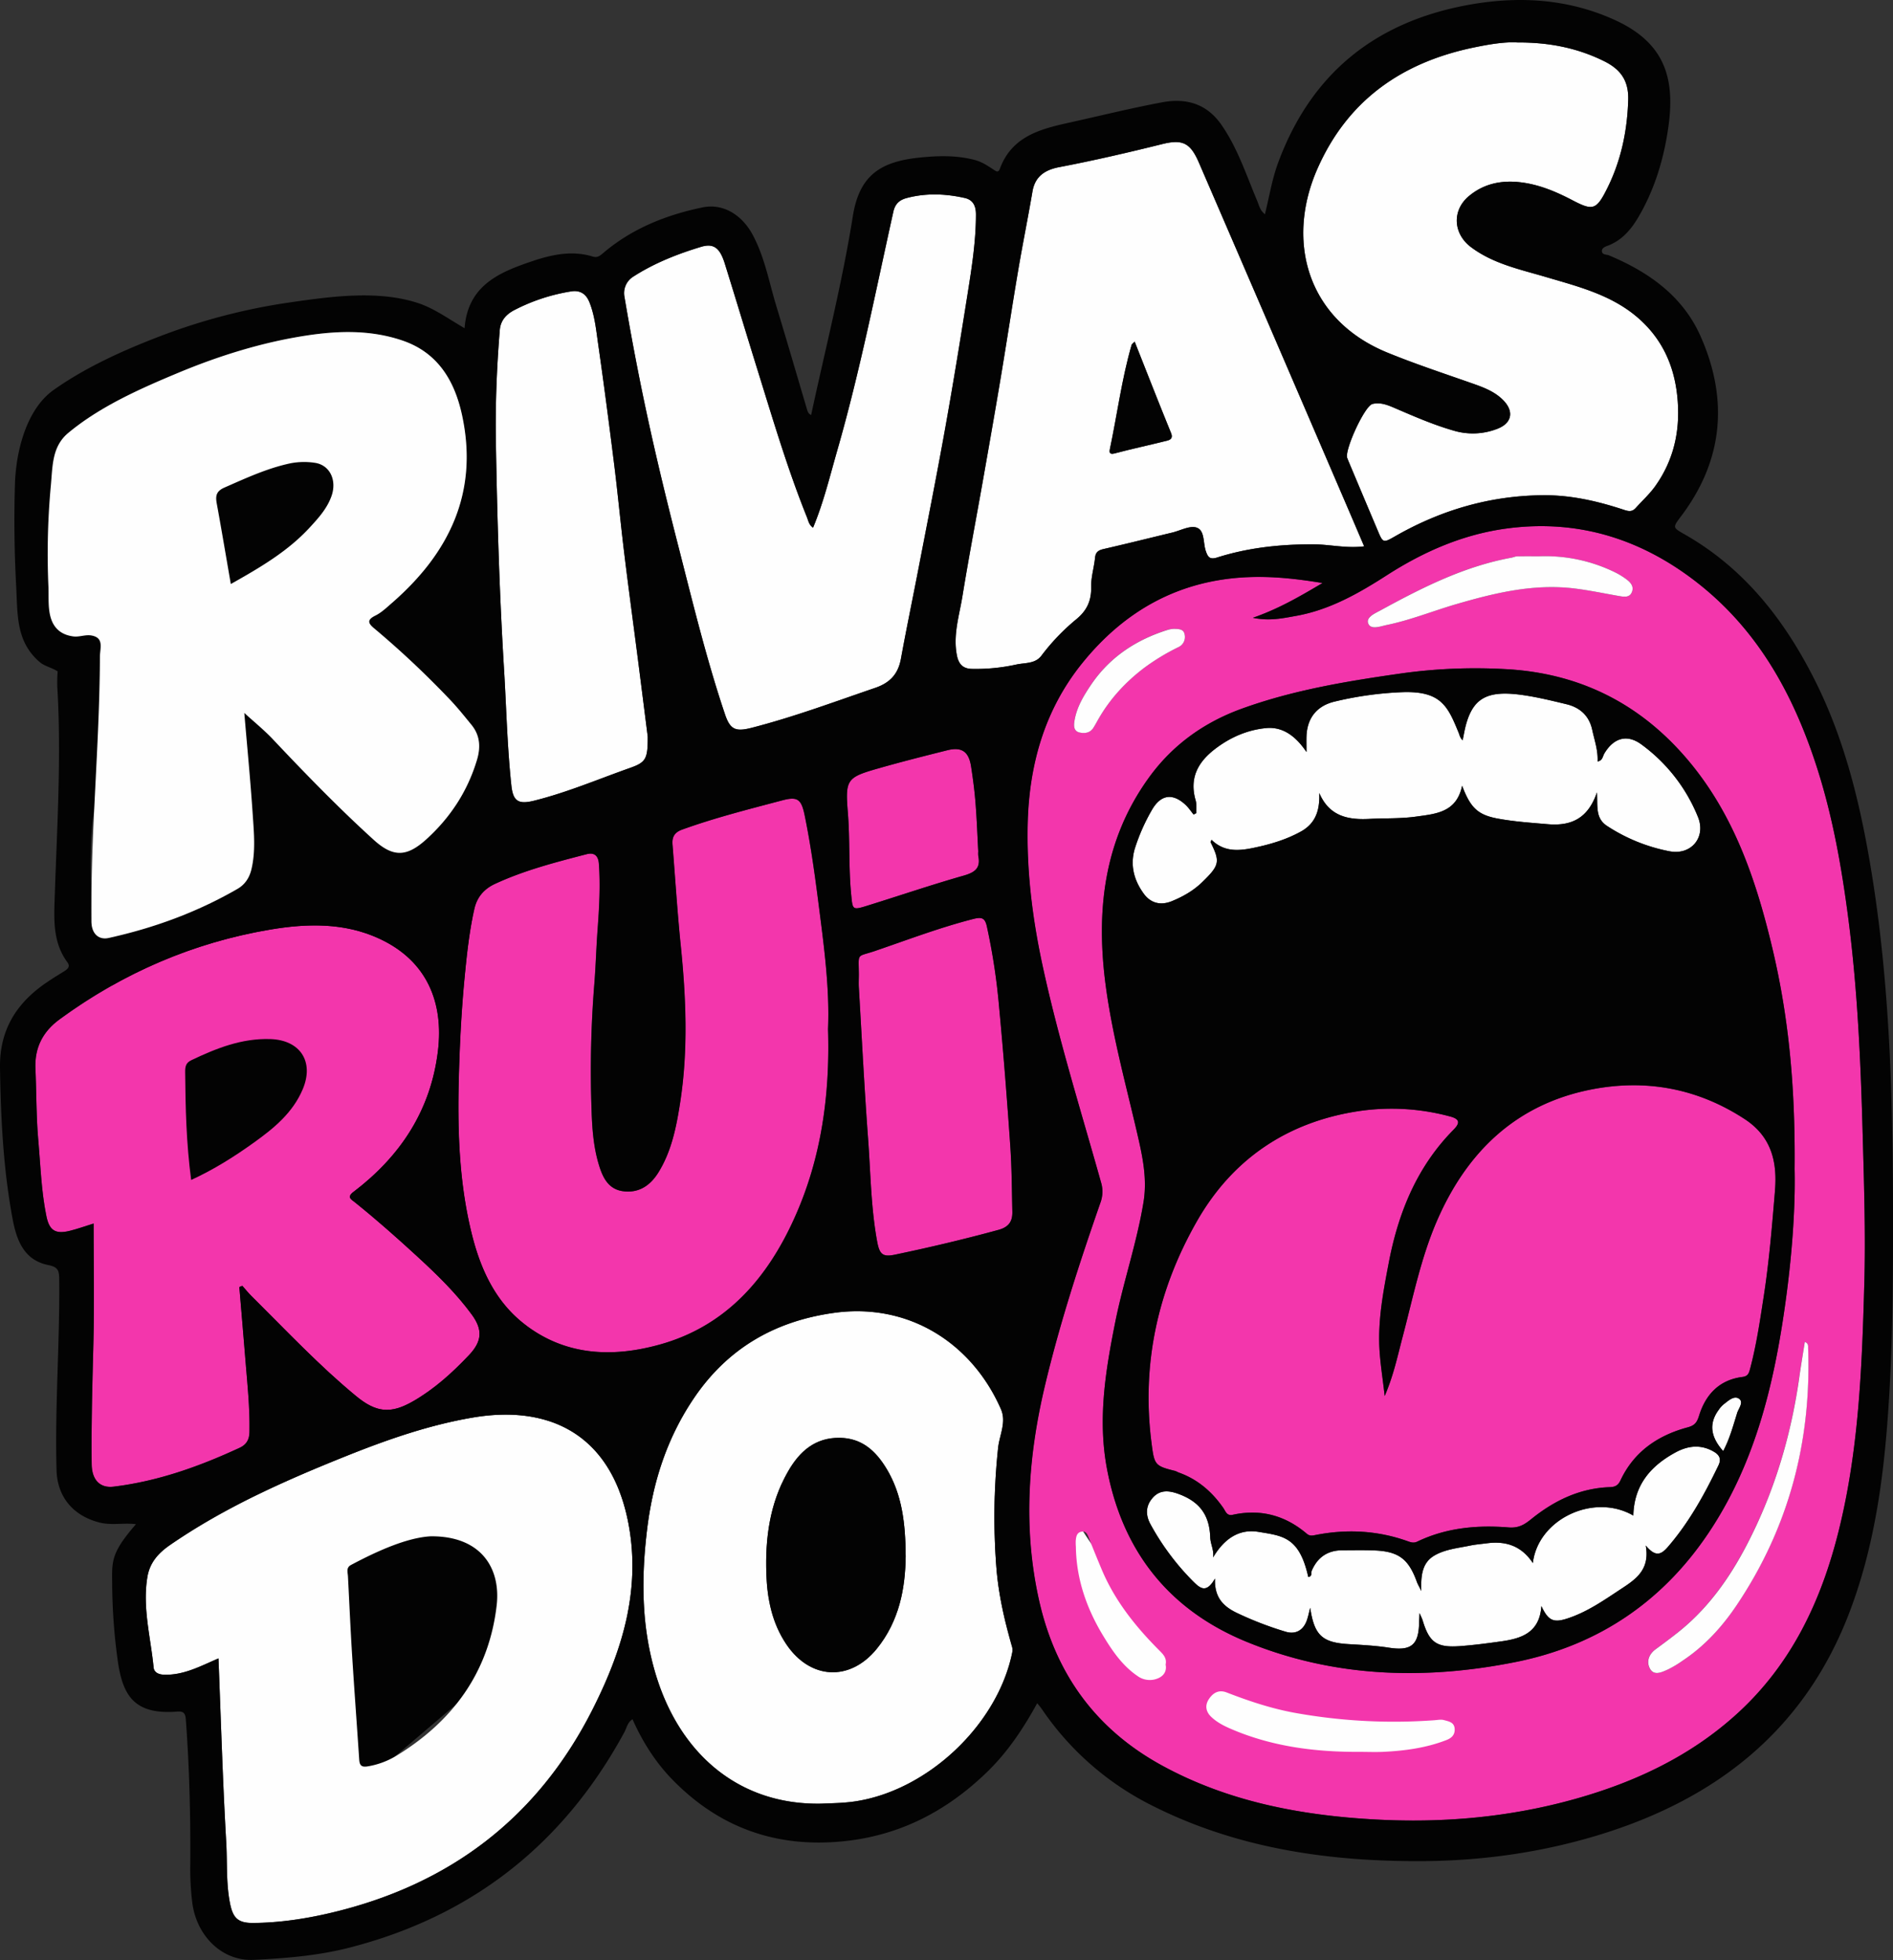 <svg xmlns="http://www.w3.org/2000/svg" viewBox="0 0 1410.63 1460.83"><rect x="0" y="0" width="1410.63" height="1460.83" fill="#333333" stroke="none"/><defs><style>.cls-1{fill:#fefefe;}.cls-2{fill:#030303;}.cls-3{fill:#f336ac;}</style></defs><title>rr-logo-original</title><g id="Capa_2" data-name="Capa 2"><g id="Capa_1-2" data-name="Capa 1"><path class="cls-1" d="M797.88,1117.82c-3.42,28.8-6.84,58-2.39,86.67s17.85,57.17,41.79,73.53c21.71,14.84,49.07,18,75.22,20.8l128.89,13.63c17.43,1.84,36.4,3.35,51.16-6.11s19.76-34.64,4.77-43.73c-70.62-3.39-144.07-7.55-206-41.73a233.5,233.5,0,0,1-87.1-84.17"/><path class="cls-2" d="M214.6,1376.86,178.34,959.29,80,793.59l28.7-455.35L296,296.42l63,436.31c15.18,105.12,19.91,219.59,48.64,321.93,15.34,54.66,50.71,62.46,103.06,57.31,47-4.62,95.46-6.35,141.83-15.37,27.64-5.37,53.64-16.81,77.49,4,27,23.53,54.13,124.12-7.86,117.67-19.56-2-39.4-14-58.57-18.74-26.52-6.57-54-9.94-81.33-8.71-48.57,2.18-100.35,9.67-148.5,16.26-32.77,4.49-52.93,28.19-77,48.81Q285.8,1316.53,214.6,1376.86Z"/><path class="cls-3" d="M985.54,434.52c-17.32,10.27-32.81,19.26-51.89,25.91C946,463.05,956,460.79,966,459c25-4.5,46.55-16.82,67.5-30.28,27.57-17.72,57.11-30.58,89.67-34.87,53.06-7,100.33,8,142,40.74,45.73,35.93,72,84.61,89.26,138.93,11.56,36.44,18.09,73.92,23,111.78,6.91,53.66,9.21,107.55,10.65,161.59,1,37,2.14,74,1.12,110.88-1.69,61.44-4.09,122.92-19,183-13,52.48-35.33,99.85-76.11,136.84-34.6,31.39-75.6,50.63-120.23,63.18-49.12,13.8-99.3,18.14-149.88,15.29-55.17-3.11-109-13.31-158.28-40.29s-79.18-68.42-91.43-122.85c-12.09-53.7-8.27-107.09,4.31-160.14,11-46.32,25.74-91.52,41.36-136.45a23.66,23.66,0,0,0,.47-15.1c-15.1-53.82-31.85-107.2-43.64-161.91-7.54-35-11.93-70.4-11-106.15,1.16-43.51,12.61-84.14,40.37-118.66,31.76-39.5,72.58-62.3,123.93-64.4C948,429.42,965.57,431.23,985.54,434.52Zm351.77,436.86c.58-60.65-4.3-112.8-16.45-164.06-12.43-52.4-29.47-102.75-66.08-144.34-35.46-40.28-80-61.51-133.07-64.27a397.61,397.61,0,0,0-76.51,3.08c-40.71,5.79-81.18,12.39-120,26.48-28.08,10.2-51.45,27-69,51.24-34.06,47-39.64,100.34-32.14,155.84,5,37.15,15.05,73.37,23.48,109.87,3.84,16.62,7.45,33.29,4.6,50.69-5,30.51-15.15,59.78-21.18,90-7.16,35.87-13,71.66-6.12,108.51,11.58,61.94,46.44,105.59,104,129.23,64.81,26.61,132.58,28.73,200.65,15.09,62.65-12.55,111.7-46.44,146.34-100.24,32-49.64,45.74-105.57,54-163.09C1335.2,938.31,1338,901,1337.31,871.38ZM1013,1305.72c5.82,0,11.65.24,17.46,0,16.17-.77,32.13-2.87,47.36-8.79,3.8-1.47,6.45-3.85,6.17-8.37-.31-5.07-4.6-5.56-8.06-6.54-2.11-.59-4.58-.07-6.88.11a415.69,415.69,0,0,1-102.27-5.16c-18.19-3.12-35.57-8.89-52.7-15.53-6.1-2.36-10.36.54-13.31,5.07s-2.35,9.26,2,13.3c4.09,3.84,8.87,6.33,13.92,8.54C947.43,1301.75,979.85,1305.87,1013,1305.72Zm134-891.11c-5.53,0-11.06-.07-16.58.05-1.41,0-2.78.72-4.2,1-35.2,6.45-66.62,22.35-97.6,39.3-4.11,2.25-11.12,5-9,9.9s9,1.94,13.88.93c17.46-3.61,34-10.35,51-15.32,29.19-8.51,58.4-15.68,89.39-11.79,10.9,1.38,21.54,3.62,32.29,5.5,3.51.61,8,1.7,9.88-3,1.65-4.2-1.12-7.22-4.27-9.53a54.2,54.2,0,0,0-8-4.93A118.1,118.1,0,0,0,1147,414.61Zm197.9,585.53c-1.48,9.39-3,18.47-4.33,27.58-5.43,37.71-15.51,74.08-31.56,108.67-14,30.07-31.16,57.92-57.33,79.19-5.84,4.75-11.9,9.22-18,13.68-5.17,3.81-7,9.39-4.21,14.45,3,5.51,8.75,2.67,13.11.73a78,78,0,0,0,11.09-6.61c16.5-10.87,29.55-25.25,40.45-41.49,38.84-57.88,55.69-122,53.21-191.4C1347.33,1003.35,1347.84,1001.35,1344.92,1000.14ZM868.6,1240.67c1.14-5.09-2.22-8.05-5.32-11.17-17.41-17.55-32.62-36.66-42.3-59.69q-4.83-11.5-9.42-23.11c-1.1-2.78-2-5.86-5.8-5.06-3.53.74-3.87,3.94-4.15,6.86a39.73,39.73,0,0,0,.11,4.36c.33,24,8,45.89,20.21,66.11,6.86,11.36,14.43,22.53,25.78,30.25a15.5,15.5,0,0,0,15.69,1.47C867.14,1249,869.65,1245.46,868.6,1240.67Zm6.09-771.95a18.84,18.84,0,0,0-4.35.62c-23.59,7.39-43.36,20.29-57.33,41-5.59,8.29-10.81,17-12.36,27.14-.53,3.46-.59,7.43,3.91,8.43,3.71.83,7.53.36,10-3.21,1.31-1.89,2.39-3.94,3.51-6,8.65-15.38,20.28-28.08,34.27-38.77A161.29,161.29,0,0,1,878,482.38a8.31,8.31,0,0,0,4.75-9.35C882.19,469.28,879.48,468.69,874.69,468.72Z"/><path class="cls-3" d="M178.34,959.29c1.52,18.1,3.08,36.19,4.53,54.29,1.45,17.94,3.38,35.85,3,53.91-.13,5.67-2.35,9.3-7.36,11.63-30,13.9-60.86,24.94-93.86,28.93-10.13,1.22-16.16-5-16.31-16.71-.38-30,.53-59.95,1.28-89.93.74-29.65.16-59.34.16-89.46-6,1.86-12,4-18,5.48-10.46,2.53-15-.34-17.16-10.88-3.86-18.81-4.41-38-6.09-57-1.56-17.65-1.33-35.46-2.1-53.19-.67-15.53,5.57-27.51,17.93-36.56,47.2-34.59,99.66-57.29,157.27-67,27.24-4.56,55-5.26,81.12,6.86,35.84,16.61,47.93,48,43.61,83.71-5.37,44.27-28,78.46-62.95,105-5.17,3.93-1.61,5.58.9,7.6,16.12,12.94,31.56,26.64,46.77,40.61,14.59,13.41,28.77,27.2,40.52,43.24,8.38,11.43,7.53,20.05-2.15,30.27-12.46,13.15-25.8,25.22-41.56,34.3-16.83,9.69-27.64,8.48-42.72-4-27.66-22.85-52.15-49-77.59-74.19-2.48-2.45-4.66-5.2-7-7.82Zm-35.89-79.83c17-7.81,32.13-17.37,46.64-27.78C204,841,218.21,829.45,225.64,811.74c8.61-20.55-2-36.6-24.25-37.29-21.28-.67-40.13,6.85-58.78,15.74-4.25,2-4.67,4.91-4.63,9C138.2,825.66,138.82,852,142.45,879.46Z"/><path class="cls-1" d="M162.8,1236.07c-13.57,5.85-26,12.66-40.63,12.15-4.27-.15-7.36-1.87-7.7-5.4-2.18-22.39-8.39-44.46-4.65-67.34,1.81-11,8.39-18.06,16.87-23.91,40.48-27.92,85.07-47.77,130.46-66,30.86-12.39,62.19-23.39,95.08-29,58.66-10,104,13.9,116.23,79.81,9.14,49.41-5.11,94.7-27.06,138-41.12,81.16-107.21,130.72-195.24,151.39-18.81,4.41-38.08,7.3-57.56,7.44-11.41.08-15.09-3.8-17.27-15-2.93-15-1.88-30.17-2.76-45.23C166,1327.78,164.65,1282.42,162.8,1236.07Zm157.94-91c-17,1-38.45,10.3-59.25,21.39-3.72,2-2.35,5.44-2.19,8.52,1,19.45,1.86,38.91,3.07,58.34,1.63,26.07,3.58,52.11,5.31,78.17.29,4.42,1.77,5.84,6.57,5a59.88,59.88,0,0,0,20.82-7.69c42.26-25.68,69.13-62.27,75-111.91C373.41,1169.05,358.66,1144.65,320.74,1145.06Z"/><path class="cls-3" d="M617,767c1.51,49.17-5,96.07-24.73,140.15-20.28,45.39-51.1,81.33-101,95.09-35.31,9.75-70.43,8.21-100.8-15.54-21.65-16.93-32.56-41.11-39-67.15-9.63-38.9-10.69-78.59-9.56-118.44.68-24.13,1.91-48.21,4.22-72.23,1.66-17.26,3.47-34.54,7.32-51.47,1.92-8.47,6.93-14.71,15.38-18.62,21.9-10.15,45.08-16.09,68.26-22.12,5.81-1.51,8.7,1.22,9.14,7.12,1.21,16.59.2,33.22-1,49.67-1,13.61-1.34,27.27-2.47,40.89a810.75,810.75,0,0,0-2,92.49c.42,13.57,1.34,27.27,5.2,40.43,2.84,9.68,6.9,19.16,18.49,20.61s20-4.21,26.06-13.89c9.84-15.86,13.4-33.81,16.2-51.74,6.11-39,4.53-78.14.54-117.3-2.56-25.12-4.14-50.35-6.16-75.53-.44-5.52,1.43-9,7.15-11.07,24.45-8.85,49.62-15.17,74.69-21.82,11.37-3,14.16-.9,16.64,11.13,4.77,23.21,7.91,46.68,10.9,70.2C614.35,707.83,618.23,737.74,617,767Z"/><path class="cls-1" d="M611.87,1344.32c-61.79,1.13-106.52-37.82-124-99-9.9-34.53-10-69.52-5.72-105,4.21-35.15,14.64-67.85,34.35-97.32,25-37.44,60.11-58.19,104.78-64.45,56.32-7.89,103.27,23,124.58,71.71,4.23,9.67-1,19.16-2.07,28.63a486.47,486.47,0,0,0-1.42,87.85c1.43,20.51,6,40.33,11.59,60a9.1,9.1,0,0,1,.38,4.81c-10.86,53.87-63,103.07-117.29,111.1C628.58,1343.9,620.26,1344,611.87,1344.32Zm63-184.73c-.18-24.33-2.68-45.53-14.15-64.75-8-13.37-18.41-23-35-23.21-18.31-.22-29.94,10.14-38.48,25-13.62,23.77-17.1,49.69-16.17,76.53.64,18.65,4.18,36.45,14.84,52.31,17.74,26.38,47.34,28,67.31,3.53C670.38,1208.05,674.64,1183.14,674.9,1159.59Z"/><path class="cls-1" d="M1016.56,407.21c-13.51,1.65-25.55-1.45-37.76-1.49-24.46-.1-48.49,2.43-71.81,9.82-5.62,1.78-6.94-.5-8.44-4.85-2.08-6.05-.63-15.23-6.77-17.42-5-1.78-12.08,2.19-18.22,3.67-17,4.09-34,8.35-51,12.24-3.9.89-6.1,2.16-6.53,6.51-.71,7.19-3,14.33-2.89,21.46.24,10.38-3,17.85-11.26,24.56A159.58,159.58,0,0,0,776,488.76c-4.73,6.18-12.28,5.1-18.89,6.59a139.34,139.34,0,0,1-32.76,3.2c-6.72-.09-9.91-3.59-11.18-9.75-3.14-15.26,1.68-29.84,4.07-44.54,4.64-28.64,10.12-57.13,15.16-85.7,4.59-26.05,9.18-52.09,13.54-78.18s8.32-52.3,12.74-78.41c3.36-19.82,7.37-39.52,10.74-59.33,2-11.54,9.73-16.12,20-18.08,25.71-4.92,51.18-10.82,76.58-17.14,15.21-3.78,21-1,27.37,13.65q54.24,125.52,108.22,251.13C1006.5,383.72,1011.43,395.25,1016.56,407.21Zm-171-152.6c-1.15,1.21-2.08,1.75-2.3,2.49-7.32,25.41-10.7,51.64-16.15,77.45-.43,2.05-.71,4.54,3.51,3.41,13-3.47,26.24-6.27,39.31-9.58,2.48-.62,4.24-1.95,2.73-5.66C863.45,300.23,854.63,277.59,845.53,254.61Z"/><path class="cls-1" d="M1130.73,31.66c24-.1,44.71,4.15,64.36,13.8,12.4,6.09,18.7,14.42,18.22,29.27-.75,23.44-5.5,45.58-16,66.39-7.75,15.35-10.46,16-25.29,8.26-12.5-6.56-25.34-12-39.51-13.58s-27.21,1.28-38.1,10.52c-12.6,10.68-11.48,28,1.81,37.92,16.58,12.43,36.48,16.52,55.74,22.22,24,7.09,48.48,13.17,68.15,30,17.74,15.18,27.07,34.73,29.65,57.83,2.76,24.72-1.78,47.67-16.33,68.09-4.19,5.86-9.63,10.82-14.49,16.21-2.44,2.71-4.83,2.71-8.42,1.52-19.49-6.46-39.35-11.1-60.11-11-39.5.21-76.1,10.82-110.27,30.3-9.51,5.43-9.46,5.55-13.59-4.24q-10.53-24.9-21-49.83c-.56-1.33-1.11-2.66-1.62-4-2.16-5.72,12.92-38.71,18.75-40.21,5.52-1.43,10.76.47,15.9,2.68,14.5,6.23,28.91,12.58,44.15,17a50,50,0,0,0,33-1.18c11-4.19,12.71-13.08,4.3-21.5-6.71-6.73-15.51-9.76-24.13-12.78-20.76-7.28-41.63-14.19-62-22.52-59.92-24.47-76-83.13-52.1-137.21,22.59-51.16,63.12-79.23,116.72-90.29C1109.85,33,1121.3,31.08,1130.73,31.66Z"/><path class="cls-1" d="M605.87,393.32c7.87-18.87,12.57-38.55,18.14-57.93,16.81-58.52,28.49-118.25,41.71-177.61,1.44-6.46,5.19-8.94,10.08-10.22,14.29-3.76,28.75-3.22,43.08,0,6.35,1.43,8.38,6.08,8.37,12.3,0,20.06-3.14,39.81-6.27,59.52-5.27,33.28-10.68,66.55-16.62,99.72-6.29,35.08-13.24,70.05-20,105.05-4.29,22.28-8.93,44.5-13,66.82-2.07,11.37-8.08,17.93-19.16,21.72-30.62,10.46-60.94,21.8-92.34,29.83-11.87,3-15.8,1.18-19.63-10.19-13.89-41.26-24.08-83.58-34.87-125.7-10.62-41.41-20.57-83-28.92-125q-6-30.07-11.09-60.33a14.47,14.47,0,0,1,6.45-15.11c15.65-10.09,32.88-16.9,50.57-22.25,9.54-2.89,14.11.87,17.77,12.63,8.28,26.57,16.29,53.22,24.55,79.79C576.13,313.12,587,350,601.38,385.66,602.43,388.26,602.83,391.25,605.87,393.32Z"/><path class="cls-1" d="M482.67,549c.09,16.69-1.36,19.19-13.2,23.37-23.78,8.41-47,18.35-71.62,24.45-11.53,2.86-15.52.35-16.77-11.24-3.11-28.89-3.72-57.94-5.49-86.91-3.43-56.33-5.1-112.71-6.06-169.1-.48-27.9.64-55.82,2.91-83.67.58-7,4.78-11.64,10.72-14.74a139.46,139.46,0,0,1,42.51-14c6.45-1,11,1.67,13.57,8.11,4,10,5,20.69,6.5,31.17,4.26,29.73,8.16,59.51,11.88,89.31,2.76,22.11,4.83,44.3,7.53,66.42,3.1,25.52,6.58,51,9.86,76.49C477.77,510.24,480.48,531.76,482.67,549Z"/><path class="cls-3" d="M640,726.43c-.06-16.84-2.1-12.81,12.4-17.77,24.22-8.29,48.16-17.41,73-23.74,6.28-1.6,8.61-.7,10,5.5a470.52,470.52,0,0,1,9.12,59.88c3.25,34.35,5.92,68.76,8.31,103.17,1.15,16.52,1.22,33.11,1.58,49.68.15,7-2.48,11.35-10.29,13.5-25.56,7-51.33,13.07-77.24,18.5-9.21,1.92-11.47-.35-13.25-10C649,900,648.78,874.39,646.9,849c-2.79-37.62-4.68-75.3-6.9-113C639.81,732.83,640,729.63,640,726.43Z"/><path class="cls-3" d="M729,634.57a17.66,17.66,0,0,0,0,3.49c1.86,9-2.51,12.17-10.87,14.56-24.32,6.93-48.29,15.11-72.46,22.61-10.57,3.28-10.29,2.63-11.38-8.47-2-20.29-.82-40.64-2.47-60.91-2-24.64-1-26.38,22.2-33,17.14-4.91,34.44-9.27,51.74-13.62,10.91-2.75,16.17.87,17.9,12.19,1.36,8.85,2.55,17.75,3.25,26.67C727.89,610.22,728.33,622.4,729,634.57Z"/><path class="cls-1" d="M1125.25,167a55.73,55.73,0,0,1,27.43,7.5C1143.08,173.81,1134.23,170.15,1125.25,167Z"/><path class="cls-1" d="M1147,414.61a118.1,118.1,0,0,1,56.82,12.12,54.2,54.2,0,0,1,8,4.93c3.15,2.31,5.92,5.33,4.27,9.53-1.83,4.67-6.37,3.58-9.88,3-10.75-1.88-21.39-4.12-32.29-5.5-31-3.89-60.2,3.28-89.39,11.79-17,5-33.56,11.71-51,15.32-4.89,1-11.8,3.84-13.88-.93s4.85-7.65,9-9.9c31-16.95,62.4-32.85,97.6-39.3,1.42-.26,2.79-.95,4.2-1C1136,414.54,1141.49,414.61,1147,414.61Z"/><path class="cls-1" d="M1344.92,1000.14c2.92,1.21,2.41,3.21,2.47,4.8,2.48,69.41-14.37,133.52-53.21,191.4-10.9,16.24-24,30.62-40.45,41.49a78,78,0,0,1-11.09,6.61c-4.36,1.94-10.09,4.78-13.11-.73-2.76-5.06-1-10.64,4.21-14.45,6.06-4.46,12.12-8.93,18-13.68,26.17-21.27,43.38-49.12,57.33-79.19,16-34.59,26.13-71,31.56-108.67C1341.9,1018.61,1343.44,1009.53,1344.92,1000.14Z"/><path class="cls-1" d="M874.69,468.72c4.79,0,7.5.56,8.1,4.31a8.31,8.31,0,0,1-4.75,9.35A161.29,161.29,0,0,0,852.33,498c-14,10.69-25.62,23.39-34.27,38.77-1.12,2-2.2,4.06-3.51,6-2.46,3.57-6.28,4-10,3.21-4.5-1-4.44-5-3.91-8.43,1.55-10.17,6.77-18.85,12.36-27.14,14-20.73,33.74-33.63,57.33-41A18.84,18.84,0,0,1,874.69,468.72Z"/><path class="cls-2" d="M674.9,1159.59c-.26,23.55-4.52,48.46-21.63,69.46-20,24.5-49.57,22.85-67.31-3.53-10.66-15.86-14.2-33.66-14.84-52.31-.93-26.84,2.55-52.76,16.17-76.53,8.54-14.91,20.17-25.27,38.48-25,16.57.19,27,9.84,35,23.21C672.22,1114.06,674.72,1135.26,674.9,1159.59Z"/><path class="cls-2" d="M845.53,254.61c9.1,23,17.92,45.62,27.1,68.11,1.51,3.71-.25,5-2.73,5.66-13.07,3.31-26.28,6.11-39.31,9.58-4.22,1.13-3.94-1.36-3.51-3.41,5.45-25.81,8.83-52,16.15-77.45C843.45,256.36,844.38,255.82,845.53,254.61Z"/><path class="cls-3" d="M1031.85,1040.52c6.61-15.36,9.55-29.66,13.26-43.69,7.74-29.25,13.63-59.09,25.74-87,22.24-51.23,58.85-86.68,114.76-97.73,40.63-8,79.32-1,114.61,22.11,19.59,12.82,24.25,31.36,22.47,52.93-2.18,26.27-4.33,52.56-8.34,78.64-2.81,18.24-5.47,36.52-10.23,54.42-.93,3.48-1.66,5.57-5.78,6.09-17.25,2.2-27.4,13.17-32.25,28.87-1.62,5.23-3.35,7.31-8.59,8.72-22.2,6-39.94,18.09-50,39.54-1.72,3.66-3.92,4.87-7.9,5-22.29.77-41.3,9.92-58.36,23.66-5,4.06-9.42,7-17.12,6.36-23.25-1.88-46.32.19-67.84,10.49-2.73,1.31-4.6.76-7.23-.18-22.31-8-45.2-9.23-68.37-4.73-2.76.54-4.64,1.08-7.06-1-16-13.57-34.35-18.51-55-14-4.48,1-5.31-2.51-7-5-8.5-12.24-19.28-21.57-33.52-26.57a25.19,25.19,0,0,0-2.37-1.09c-15.26-3.74-15.57-4.59-17.65-20.77-7.61-59,4.7-114.37,33.83-165.39,26.1-45.72,66.36-73.41,118.88-81.79a166.75,166.75,0,0,1,69.81,3.75c6.68,1.78,7.88,4.45,2.57,9.82-27.22,27.51-41.13,61.67-48.28,99-4,21-8.09,42.19-7,63.77C1028.5,1016,1030.33,1027.13,1031.85,1040.52Z"/><path class="cls-1" d="M891.54,606c-.16-3.15.29-6.48-.56-9.43-4.8-16.61,1.57-28.52,14.65-38.49,11.34-8.65,24.1-14.1,37.87-15.41,12.51-1.19,22.16,6.11,30.07,17.84,0-5-.1-8.33,0-11.67.46-13.58,7.63-22.76,21-25.94a258.17,258.17,0,0,1,50.54-7c29-1,33.87,10.83,41.83,30.2.76,1.83,1,3.81,3,5.66.9-4.24,1.52-8.24,2.61-12.09,5.51-19.43,16-25.21,41.23-21.75,11.35,1.55,22.56,4.31,33.71,7,10,2.45,16.76,8.68,19,19,1.67,7.77,4.42,15.33,4,23.63,3.82-.65,3.78-3.87,5-5.88,6.85-11.59,16.8-14.71,27.51-6.93a124.74,124.74,0,0,1,42.22,54c6.34,15.31-5,28.88-21.1,25.75a129.32,129.32,0,0,1-46.62-18.92c-8.72-5.72-6.9-14.52-7.47-25-6.57,19.15-18.75,25.26-36.62,23.73-12.42-1.07-24.83-1.88-37.08-4.14-14.91-2.74-20.5-7.84-26.78-24.53-4.19,19.9-19.37,20.93-34.27,23-11.61,1.63-23.23,1.11-34.84,1.71-16.1.84-29.93-2-37.35-19.32.5,12.52-2.48,22.57-13.74,28.78-9.9,5.46-20.52,8.84-31.42,11.3-12.22,2.75-24.64,5.14-35.11-5.17-.33.84-.86,1.51-.69,1.84,7.2,14.53,6.71,17.13-6.3,29.75-6.5,6.3-14.19,10.7-22.54,14.12s-15.74,1.55-20.88-5.44C844.89,656,841.9,644.51,845.8,632a143.91,143.91,0,0,1,12.45-28.1c6.58-11.6,15.41-13.11,25.15-4.07,2.29,2.13,4.06,4.84,6.06,7.28Z"/><path class="cls-1" d="M1217.1,1129.61c.56-23.11,13.29-37.24,31.55-47.13,9.25-5,19-6.16,28.81-.27,4.56,2.74,5,6,3.06,10.07-10.35,21.51-21.78,42.28-37.53,60.55-5.29,6.14-9.34,7.76-16.6-.9,3.11,17.38-6.61,24.61-17.29,31.63-13.19,8.67-26,17.86-41.27,22.79-10.11,3.28-14.09,1.68-19.22-9.32-1.33,19.87-14.85,24.21-29.94,26.33-10.31,1.45-20.66,2.82-31,3.56-17.17,1.21-22.62-2.83-27.53-19.16-.4-1.31-1.06-2.54-2.32-5.5-.17,3.66-.3,5.5-.34,7.33-.33,16.6-6.09,21-22.37,18.5-10-1.56-20.19-2.07-30.32-2.68-19.53-1.2-25.42-6.58-28.45-27.1-.89,3.39-1.46,6.3-2.4,9.07-2.6,7.69-8.43,11.13-16.12,8.72a253.69,253.69,0,0,1-36.66-14.2c-9.74-4.81-16.34-11.48-15.76-25.39-6.74,11.87-11.47,7-17.15,1.29a187.35,187.35,0,0,1-30.86-41.6c-3.93-7.11-3.69-14,1.73-20,5.12-5.71,11.5-5.36,18.31-3,16.13,5.67,23.84,15.59,24.41,32.65.18,5.14,3,9.69,2.1,15,8.68-14.58,19.89-21.42,33.88-19.1,17.89,3,30.42,3.56,37.06,33.59,3.17-.24,1.93-3.07,2.62-4.66,4.33-10.06,11.87-15.17,22.88-15.21,7.86,0,15.73-.19,23.57.11,18.28.69,25.71,6.32,31.92,23.58.56,1.55,1.45,3,3.26,6.65-.44-11.94.8-21.19,9.78-26.42,8-4.66,17.38-5.51,26.32-7.36,4.23-.88,8.58-1.22,12.88-1.78,13.87-1.82,25.62,1.82,34.15,14.76C1146.07,1132.19,1187.67,1112.54,1217.1,1129.61Z"/><path class="cls-1" d="M1284.06,1081.53c-8.43-9.48-11.59-19.63-3.23-30.86a18.2,18.2,0,0,1,3.4-3.85c3.43-2.58,7.65-6.76,11.4-4.47,4.12,2.53-.09,7.44-1.15,10.79C1291.42,1062.81,1288.79,1072.71,1284.06,1081.53Z"/><path class="cls-2" d="M1337.31,871.38c.58-60.65-4.3-112.8-16.45-164.06-12.43-52.4-29.47-102.75-66.08-144.34-35.46-40.28-80-61.51-133.07-64.27a397.61,397.61,0,0,0-76.51,3.08c-40.71,5.79-81.18,12.39-120,26.48-28.08,10.2-51.45,27-69,51.24-34.06,47-39.64,100.34-32.14,155.84,5,37.15,15.05,73.37,23.48,109.87,3.84,16.62,7.45,33.29,4.6,50.69-5,30.51-15.15,59.78-21.18,90-7.16,35.87-13,71.66-6.12,108.51,11.58,61.94,46.44,105.59,104,129.23,64.81,26.61,132.58,28.73,200.65,15.09,62.65-12.55,111.7-46.44,146.34-100.24,32-49.64,45.74-105.57,54-163.09C1335.2,938.31,1338,901,1337.31,871.38ZM852.38,666.22C844.89,656,841.9,644.51,845.8,632a143.91,143.91,0,0,1,12.45-28.1c6.58-11.6,15.4-13.11,25.15-4.07,2.29,2.13,4.06,4.84,6.06,7.28l2.07-1.11c-.15-3.15.3-6.48-.55-9.43-4.8-16.61,1.57-28.52,14.65-38.49,11.34-8.65,24.1-14.1,37.87-15.41,12.51-1.19,22.16,6.11,30.07,17.84,0-5-.1-8.33,0-11.67.46-13.58,7.63-22.76,21-25.94a258.17,258.17,0,0,1,50.54-7c29-1,33.87,10.83,41.83,30.2.76,1.83,1,3.81,3,5.66.9-4.24,1.52-8.24,2.61-12.09,5.51-19.43,16-25.21,41.23-21.75,11.35,1.55,22.56,4.31,33.71,7,10,2.45,16.76,8.68,19,19,1.67,7.77,4.42,15.33,4,23.63,3.82-.65,3.78-3.87,5-5.88,6.85-11.59,16.8-14.71,27.51-6.93a124.74,124.74,0,0,1,42.22,54c6.34,15.31-5,28.88-21.1,25.75a129.32,129.32,0,0,1-46.62-18.92c-8.72-5.72-6.9-14.52-7.47-25-6.57,19.15-18.75,25.26-36.62,23.73-12.42-1.07-24.83-1.88-37.08-4.14-14.91-2.74-20.5-7.84-26.78-24.53-4.19,19.9-19.37,20.93-34.27,23-11.61,1.63-23.23,1.11-34.84,1.71-16.1.84-29.93-2-37.35-19.32.5,12.52-2.48,22.57-13.74,28.78-9.9,5.46-20.52,8.84-31.42,11.3-12.22,2.75-24.64,5.14-35.11-5.17-.33.84-.86,1.51-.69,1.84,7.2,14.53,6.71,17.13-6.3,29.75-6.5,6.3-14.19,10.7-22.54,14.12S857.52,673.21,852.38,666.22Zm428.14,426.06c-10.35,21.51-21.78,42.28-37.53,60.55-5.29,6.14-9.34,7.76-16.6-.9,3.11,17.38-6.61,24.61-17.29,31.63-13.19,8.67-26,17.86-41.27,22.79-10.11,3.28-14.09,1.68-19.22-9.32-1.33,19.87-14.85,24.21-29.94,26.33-10.31,1.45-20.66,2.82-31,3.56-17.17,1.21-22.62-2.83-27.53-19.16-.4-1.31-1.06-2.54-2.32-5.5-.17,3.66-.3,5.5-.34,7.33-.33,16.6-6.09,21-22.37,18.5-10-1.56-20.19-2.07-30.32-2.68-19.53-1.2-25.42-6.58-28.45-27.1-.89,3.39-1.46,6.3-2.4,9.07-2.6,7.69-8.43,11.13-16.12,8.72a253.69,253.69,0,0,1-36.66-14.2c-9.74-4.81-16.34-11.48-15.76-25.39-6.74,11.87-11.47,7-17.15,1.29a187.35,187.35,0,0,1-30.86-41.6c-3.93-7.11-3.69-14,1.73-20,5.12-5.71,11.5-5.36,18.31-3,16.13,5.67,23.84,15.59,24.41,32.65.18,5.14,3,9.69,2.1,15,8.68-14.58,19.89-21.42,33.88-19.1,17.89,3,30.42,3.56,37.06,33.59,3.17-.24,1.93-3.07,2.62-4.66,4.33-10.06,11.87-15.17,22.88-15.21,7.86,0,15.73-.19,23.57.11,18.28.69,25.71,6.32,31.92,23.58.56,1.55,1.45,3,3.26,6.65-.44-11.94.8-21.19,9.78-26.42,8-4.66,17.38-5.51,26.32-7.36,4.23-.88,8.58-1.22,12.88-1.78,13.87-1.82,25.62,1.82,34.15,14.76,3.85-32.83,45.45-52.48,74.88-35.41.56-23.11,13.29-37.24,31.55-47.13,9.25-5,19-6.16,28.81-.27C1282,1085,1282.5,1088.17,1280.52,1092.28Zm14-39.14c-3,9.67-5.69,19.57-10.42,28.39-8.43-9.48-11.59-19.63-3.23-30.86a18.2,18.2,0,0,1,3.4-3.85c3.43-2.58,7.65-6.76,11.4-4.47C1299.75,1044.88,1295.54,1049.79,1294.48,1053.14Zm28.21-166c-2.18,26.27-4.33,52.56-8.34,78.64-2.81,18.24-5.47,36.52-10.23,54.42-.93,3.48-1.66,5.57-5.78,6.09-17.25,2.2-27.4,13.17-32.26,28.87-1.61,5.23-3.34,7.31-8.58,8.72-22.2,6-39.94,18.09-50,39.54-1.72,3.66-3.92,4.87-7.9,5-22.29.77-41.3,9.92-58.36,23.66-5,4.06-9.42,7-17.12,6.36-23.25-1.88-46.32.19-67.84,10.49-2.73,1.31-4.6.76-7.23-.18-22.31-8-45.2-9.23-68.37-4.73-2.76.54-4.64,1.08-7.06-1-16-13.57-34.35-18.51-55-14-4.48,1-5.31-2.51-7-5-8.5-12.24-19.28-21.57-33.52-26.57a25.19,25.19,0,0,0-2.37-1.09c-15.26-3.74-15.57-4.59-17.65-20.77-7.61-59,4.7-114.37,33.83-165.39,26.1-45.72,66.36-73.41,118.88-81.79a166.75,166.75,0,0,1,69.81,3.75c6.68,1.78,7.88,4.45,2.57,9.82-27.22,27.51-41.13,61.67-48.28,99-4,21-8.09,42.19-7,63.77.58,11.19,2.41,22.31,3.93,35.7,6.61-15.36,9.55-29.66,13.26-43.69,7.74-29.25,13.63-59.09,25.74-87,22.24-51.23,58.85-86.68,114.76-97.73,40.63-8,79.32-1,114.61,22.11C1319.81,847.05,1324.47,865.59,1322.69,887.16Z"/><path class="cls-2" d="M1393.14,641.23c-8-46.37-19.39-91.62-40.55-133.85-22.59-45.07-52.65-83.74-97.39-109.19-9-5.14-8.79-5-2.25-13.73,31.28-41.69,35.07-86.8,14.35-133.71-13.31-30.13-38.69-48-68.38-60.45-1.8-.75-5.42-.2-5.19-3.51.15-2.08,2.55-3,4.46-3.7,10.64-4.05,17.5-12.31,22.94-21.66,12.13-20.85,18.88-43.52,22.19-67.39,5-36.42-3.07-62.59-40.76-79.5-35-15.72-72-17.69-109.47-10.69-68.74,12.84-116.23,51.3-140.65,117.44-4.54,12.3-6.57,25.23-9.84,38.41-3.8-3-4.37-6.73-5.76-10-8.12-19.22-14.53-39.16-26.61-56.61-11.09-16-26.53-20.15-44.18-16.85-23.11,4.33-46,10-68.95,15.09-21.78,4.79-43.09,10.25-52,34.41-1.1,3-2.49,2.19-4.56.8-4.51-3-9-6-14.48-7.4-13.43-3.46-26.91-3.11-40.56-1.72-29.74,3-45.15,13.48-50,43.75-7.9,49.73-20.45,98.72-31.07,148.18-2.24-1.1-2.64-2.78-3.14-4.47-7.55-25.53-15-51.09-22.73-76.57-5.39-17.79-8.67-36.31-17.47-52.93-8.06-15.23-22.17-24-37.63-20.78-27.23,5.63-52.78,15.84-74.28,34.27-2.35,2-4.19,3.35-7.59,2.31-15.44-4.71-30.59-1.38-45.11,3.53-24.29,8.21-47.85,17.91-50.29,49.92-12.44-7.25-22.68-14.81-34.77-18.78-29.88-9.81-65.33-4.83-96.11-.35a449,449,0,0,0-94.18,24.4C93.29,260.44,64.37,273.36,40,290.62c-20.58,14.56-28.16,46.31-28.87,70.31q-1.12,37.8.9,75.61c1.18,21.88-.26,41.58,17.59,56.95,3.63,3.12,9.35,4.22,13.35,6.91a106,106,0,0,0-.27,11.53c3.09,51.88-.17,103.58-1.88,155.34-.57,17.41-1.8,34.79,9.44,50,2.4,3.25,0,5.17-2.75,6.85-5.16,3.2-10.37,6.36-15.29,9.91C11.15,749.18-.39,768.94,0,795.77c.56,37.47,2.43,74.79,9.18,111.67,2.91,15.92,8.06,31.73,26.86,35.46,7.18,1.43,8,4.06,8.09,10.46.49,47.47-3.31,94.87-2,142.35.56,19.91,12.22,33.89,31.7,39,9.17,2.41,18.31.15,27.49,1.32-19.52,22.47-17.79,28-17.71,46.7a432.73,432.73,0,0,0,3.73,52.06c3.45,27.4,11.11,43.54,44.6,40.92,4.72-.37,6.18,1,6.55,6.06,2.64,35.72,3.54,71.49,3.31,107.3a207.26,207.26,0,0,0,1.54,29.53c3.41,24.75,22.49,43.29,45.76,42.15,24-1.18,48.1-3.13,71.48-9.15,91.54-23.56,159.52-77.35,204.59-160.34,1.78-3.28,2.38-7.53,6.17-9.83,7.57,17,17.34,32.38,30.14,45.41,34.87,35.53,77.17,50.53,126.89,45.53,42.13-4.23,77.11-22.48,107.14-51.59,15.35-14.87,27-32.38,37.42-51.35,1.39,1.76,2.46,3,3.37,4.31a215.54,215.54,0,0,0,82.22,72c63,31.81,130.81,41.68,200.33,41.43,44.12-.17,87.76-6.1,130.2-18.79,88.43-26.45,155.13-77.76,189-166.31,21.39-56,27.37-114.82,30.41-174,1.71-33.41,2.09-66.91,2.17-100.4C1410.83,831.83,1409.55,736.12,1393.14,641.23ZM981.77,125.64c22.59-51.16,63.12-79.23,116.72-90.29,11.36-2.34,22.81-4.27,32.24-3.69,24-.1,44.71,4.15,64.36,13.8,12.4,6.09,18.7,14.42,18.22,29.27-.75,23.44-5.5,45.58-16,66.39-7.75,15.35-10.46,16-25.29,8.26-12.5-6.56-25.34-12-39.51-13.58s-27.21,1.28-38.1,10.52c-12.6,10.68-11.48,28,1.81,37.92,16.58,12.43,36.48,16.52,55.74,22.22,24,7.09,48.48,13.17,68.15,30,17.74,15.18,27.07,34.73,29.65,57.83,2.76,24.72-1.78,47.67-16.33,68.09-4.19,5.86-9.63,10.82-14.49,16.21-2.44,2.71-4.83,2.71-8.42,1.52-19.49-6.46-39.35-11.1-60.11-11-39.5.21-76.1,10.82-110.27,30.3-9.51,5.43-9.46,5.55-13.59-4.24q-10.53-24.9-21-49.83c-.56-1.33-1.11-2.66-1.62-4-2.16-5.72,12.92-38.71,18.75-40.22,5.52-1.42,10.76.48,15.9,2.69,14.5,6.23,28.91,12.58,44.15,17a50,50,0,0,0,33-1.18c11-4.19,12.71-13.08,4.3-21.5-6.71-6.73-15.51-9.76-24.13-12.78-20.76-7.28-41.63-14.19-62-22.52C974,238.38,957.88,179.72,981.77,125.64ZM471.82,206.27c15.65-10.09,32.88-16.9,50.57-22.25,9.54-2.89,14.11.87,17.77,12.63,8.28,26.57,16.29,53.22,24.55,79.79C576.13,313.12,587,350,601.38,385.66c1,2.6,1.45,5.59,4.49,7.66,7.87-18.87,12.57-38.55,18.14-57.93,16.81-58.52,28.49-118.25,41.71-177.61,1.44-6.46,5.19-8.94,10.08-10.22,14.29-3.76,28.75-3.22,43.08,0,6.35,1.43,8.38,6.08,8.37,12.3,0,20.06-3.14,39.81-6.27,59.52-5.27,33.28-10.68,66.55-16.62,99.72-6.29,35.08-13.24,70.05-20,105.05-4.29,22.28-8.93,44.5-13,66.82-2.07,11.37-8.08,17.93-19.16,21.72-30.62,10.46-60.94,21.8-92.34,29.83-11.87,3-15.8,1.18-19.63-10.19-13.89-41.26-24.08-83.58-34.87-125.7-10.62-41.41-20.57-83-28.92-125q-6-30.07-11.09-60.33A14.47,14.47,0,0,1,471.82,206.27ZM729,638.06c1.86,9-2.51,12.17-10.87,14.56-24.32,6.93-48.29,15.11-72.46,22.61-10.57,3.28-10.29,2.63-11.38-8.47-2-20.29-.82-40.64-2.47-60.91-2-24.64-1-26.38,22.2-33,17.14-4.91,34.44-9.27,51.74-13.62,10.91-2.75,16.17.87,17.9,12.19,1.36,8.85,2.55,17.75,3.25,26.67,1,12.15,1.4,24.33,2.05,36.5A18.45,18.45,0,0,0,729,638.06Zm-76.64,70.6c24.22-8.29,48.16-17.41,73-23.74,6.28-1.6,8.61-.7,10,5.5a470.52,470.52,0,0,1,9.12,59.88c3.25,34.35,5.92,68.76,8.31,103.17,1.15,16.52,1.22,33.11,1.58,49.68.15,7-2.48,11.35-10.29,13.5-25.56,7-51.33,13.07-77.24,18.5-9.21,1.92-11.47-.35-13.25-10C649,900,648.78,874.39,646.9,849c-2.79-37.62-4.68-75.3-6.9-113-.19-3.19,0-6.39,0-9.59C639.92,709.59,637.88,713.62,652.38,708.66ZM372.44,245.93c.58-7,4.78-11.64,10.72-14.74a139.46,139.46,0,0,1,42.51-14c6.45-1,11,1.68,13.57,8.11,4,10,5,20.69,6.5,31.17,4.26,29.73,8.16,59.51,11.88,89.31,2.76,22.11,4.83,44.3,7.53,66.42,3.1,25.52,6.58,51,9.86,76.49,2.76,21.51,5.47,43,7.66,60.3.09,16.69-1.36,19.19-13.2,23.37-23.78,8.41-47,18.35-71.62,24.45-11.53,2.86-15.52.35-16.77-11.24-3.11-28.89-3.72-57.94-5.49-86.91-3.43-56.33-5.1-112.71-6.06-169.1C369.05,301.7,370.17,273.78,372.44,245.93Zm-144.95,4.31c24.21-3.76,48.37-4.46,72,3.5,26.77,9,39.22,30.23,44.74,55.86,12.37,57.49-9.57,102.67-52.25,139.83-3.93,3.41-7.83,7.19-12.41,9.44-6.65,3.29-5.19,5.91-.71,9.63a683.45,683.45,0,0,1,55.95,52.61c5.82,6.06,11.09,12.68,16.42,19.2,6.43,7.87,6.9,16.75,4.06,26.18-7,23.27-19.82,42.91-37.7,59.11-14.58,13.22-24.68,13.62-39.26.38-26.51-24.08-51.43-49.82-76-75.88-6.3-6.68-13.51-12.52-20.28-18.73,2.12,25.07,4.59,50.47,6.29,75.93.9,13.54,2.22,27.21-1,40.72-1.51,6.26-4.83,11.29-10.31,14.46-30,17.35-62.25,29.18-96,36.6-7.65,1.68-12.86-3.31-12.89-12.43-.09-26.12-2-54.2,1.54-80.13,1.26-9.06,5.4-16.88,10.27-24.5,7.95-12.44,14.69-24.46,17-39.3a84.3,84.3,0,0,0-5.59-44.67c-4.56-11-10.72-26.8-23.78-27.05-2.11-13.25-1.69-27.38-2.7-40.81-1.65-22-4.52-43.84-6.24-65.8-.9-11.56-2.63-23-2.59-34.72,0-8,3-13.64,9.59-17.06C117.18,285.81,169,259.31,227.49,250.24ZM84.62,1108.05c-10.13,1.22-16.16-5-16.31-16.71-.38-30,.53-59.95,1.28-89.93.75-29.65.16-59.34.16-89.46-6,1.86-12,4-18,5.48-10.46,2.53-15-.34-17.16-10.88-3.86-18.81-4.41-38-6.09-57-1.56-17.65-1.33-35.46-2.1-53.19-.67-15.53,5.57-27.51,17.93-36.56,47.2-34.59,99.66-57.29,157.27-67,27.24-4.56,55-5.26,81.12,6.86,35.84,16.61,47.93,48,43.61,83.71-5.37,44.27-28,78.46-62.95,105-5.17,3.93-1.61,5.58.9,7.6,16.12,12.94,31.56,26.64,46.77,40.61,14.59,13.41,28.77,27.2,40.52,43.24,8.38,11.43,7.53,20.05-2.15,30.27-12.46,13.15-25.8,25.22-41.56,34.3-16.83,9.69-27.64,8.48-42.72-4-27.66-22.85-52.15-49-77.59-74.19-2.48-2.45-4.66-5.2-7-7.82l-2.19.9c1.52,18.1,3.08,36.19,4.53,54.29,1.45,17.94,3.38,35.85,3,53.91-.13,5.67-2.35,9.3-7.36,11.63C148.5,1093,117.62,1104.06,84.62,1108.05ZM441.4,1274.44c-41.12,81.16-107.21,130.72-195.24,151.39-18.81,4.41-38.08,7.3-57.56,7.44-11.41.08-15.09-3.8-17.27-15-2.92-15-1.88-30.17-2.76-45.23-2.62-45.29-3.92-90.65-5.77-137-13.57,5.85-26,12.66-40.63,12.15-4.27-.15-7.36-1.87-7.7-5.4-2.18-22.39-8.39-44.46-4.65-67.34,1.81-11,8.39-18.06,16.87-23.91,40.48-27.92,85.07-47.77,130.46-66,30.86-12.39,62.19-23.39,95.08-29,58.66-10,104,13.9,116.23,79.81C477.6,1185.82,463.35,1231.11,441.4,1274.44ZM390.55,986.68c-21.65-16.93-32.56-41.11-39-67.15-9.63-38.9-10.69-78.59-9.56-118.44.68-24.13,1.91-48.21,4.22-72.23,1.66-17.26,3.47-34.54,7.32-51.47,1.92-8.47,6.93-14.71,15.38-18.62,21.9-10.15,45.08-16.09,68.26-22.12,5.81-1.51,8.7,1.22,9.14,7.12,1.21,16.59.2,33.22-1,49.67-1,13.61-1.34,27.27-2.47,40.89a810.75,810.75,0,0,0-2,92.49c.42,13.57,1.34,27.27,5.2,40.43,2.84,9.68,6.9,19.16,18.49,20.61s20-4.21,26.06-13.9c9.84-15.85,13.4-33.8,16.2-51.73,6.11-39,4.54-78.14.54-117.3-2.56-25.12-4.14-50.35-6.16-75.53-.44-5.52,1.43-9,7.15-11.07,24.45-8.85,49.62-15.17,74.69-21.82,11.37-3,14.16-.9,16.64,11.13,4.77,23.21,7.91,46.68,10.9,70.2,3.83,30,7.71,59.9,6.52,89.14,1.51,49.17-5,96.07-24.73,140.15-20.28,45.39-51.1,81.33-101,95.09C456,1012,420.92,1010.43,390.55,986.68ZM754.3,1231.55c-10.86,53.87-63,103.07-117.29,111.1-8.43,1.25-16.75,1.3-25.14,1.67-61.79,1.13-106.52-37.82-124-99-9.9-34.53-10-69.52-5.72-105,4.22-35.15,14.64-67.85,34.35-97.32,25-37.44,60.11-58.19,104.78-64.45,56.32-7.89,103.27,23,124.58,71.71,4.23,9.67-1,19.16-2.07,28.63a486.47,486.47,0,0,0-1.42,87.85c1.43,20.51,6,40.33,11.59,60A9.1,9.1,0,0,1,754.3,1231.55Zm-30-733c-6.72-.09-9.91-3.59-11.18-9.75-3.14-15.26,1.68-29.84,4.07-44.54,4.64-28.64,10.12-57.13,15.16-85.7,4.59-26.05,9.18-52.09,13.54-78.18s8.32-52.3,12.74-78.41c3.36-19.82,7.37-39.52,10.74-59.33,2-11.54,9.73-16.12,20-18.08,25.71-4.92,51.18-10.82,76.58-17.14,15.21-3.78,21-1,27.37,13.65q54.24,125.52,108.22,251.13c5,11.52,9.89,23.05,15,35-13.51,1.65-25.55-1.45-37.76-1.49-24.46-.1-48.49,2.43-71.81,9.82-5.62,1.78-6.94-.5-8.44-4.85-2.08-6.05-.63-15.23-6.77-17.42-5-1.78-12.08,2.19-18.22,3.67-17,4.09-34,8.35-51,12.24-3.9.89-6.1,2.16-6.53,6.51-.71,7.19-3,14.33-2.89,21.46.24,10.38-3,17.85-11.26,24.56A159.58,159.58,0,0,0,776,488.76c-4.73,6.18-12.28,5.1-18.89,6.59A139.34,139.34,0,0,1,724.33,498.55Zm664.93,459.21c-1.69,61.44-4.09,122.92-19,183-13,52.48-35.33,99.85-76.11,136.84-34.6,31.39-75.6,50.63-120.23,63.18-49.12,13.8-99.3,18.14-149.88,15.29-55.17-3.11-109-13.31-158.28-40.29S786.62,1247.4,774.37,1193c-12.09-53.7-8.27-107.09,4.31-160.14,11-46.32,25.74-91.52,41.36-136.45a23.66,23.66,0,0,0,.47-15.1c-15.1-53.82-31.85-107.2-43.64-161.91-7.54-35-11.93-70.4-11-106.15,1.16-43.51,12.61-84.14,40.37-118.66,31.76-39.5,72.58-62.3,123.93-64.4,17.77-.73,35.37,1.08,55.34,4.37-17.32,10.27-32.81,19.26-51.89,25.91C946,463.05,956,460.79,966,459c25-4.5,46.55-16.82,67.5-30.28,27.57-17.72,57.11-30.58,89.67-34.87,53.06-7,100.34,8,142,40.75,45.73,35.92,72,84.6,89.26,138.92,11.56,36.44,18.09,73.92,23,111.78,6.91,53.66,9.21,107.55,10.65,161.59C1389.13,883.85,1390.28,920.83,1389.26,957.76Z"/><path class="cls-1" d="M182.05,531.37c2.12,25.07,4.59,50.47,6.29,75.93.9,13.54,2.22,27.21-1,40.72-1.51,6.26-4.83,11.29-10.31,14.46-30,17.35-62.25,29.18-96,36.6-7.65,1.68-12.86-3.31-12.89-12.43-.07-19.21.17-38.44.92-57.63,1.32-33.86,3.48-67.67,4.63-101.54q.42-12.42.64-24.85.1-6.48.13-13c0-6.5,3.24-14.05-5.92-15.91-4.79-1-9.26,1.26-14,.61s-9.07-2.33-12.35-5.91c-7.39-8.08-5.66-21.23-6.11-31.27q-.75-17.08-.45-34.18.36-20.65,2.27-41.23c1.35-14.67.84-29,13-39.1,23.78-19.79,53.69-33,82.06-44.84,30.37-12.67,62.09-22.55,94.65-27.6,24.21-3.76,48.37-4.46,72,3.5,26.77,9,39.22,30.23,44.74,55.86,12.37,57.49-9.57,102.67-52.25,139.83-3.93,3.41-7.83,7.19-12.41,9.44-6.65,3.29-5.19,5.91-.71,9.63a683.45,683.45,0,0,1,55.95,52.61c5.82,6.06,11.09,12.68,16.42,19.2,6.43,7.87,6.9,16.75,4.06,26.18-7,23.27-19.82,42.91-37.7,59.11-14.58,13.22-24.68,13.62-39.26.38-26.51-24.08-51.43-49.82-76-75.88C196,543.42,188.82,537.58,182.05,531.37ZM172,435.3c22.17-12.49,42.72-24.53,59.12-42.47,6.43-7,12.79-14.06,16-23.36,4-11.69-1.37-23-12.68-24.55a53.26,53.26,0,0,0-18.19.43c-17.17,3.67-32.93,11-48.9,18-6.22,2.72-6.88,6.19-5.83,11.92C165.09,394.75,168.35,414.3,172,435.3Z"/></g></g></svg>
